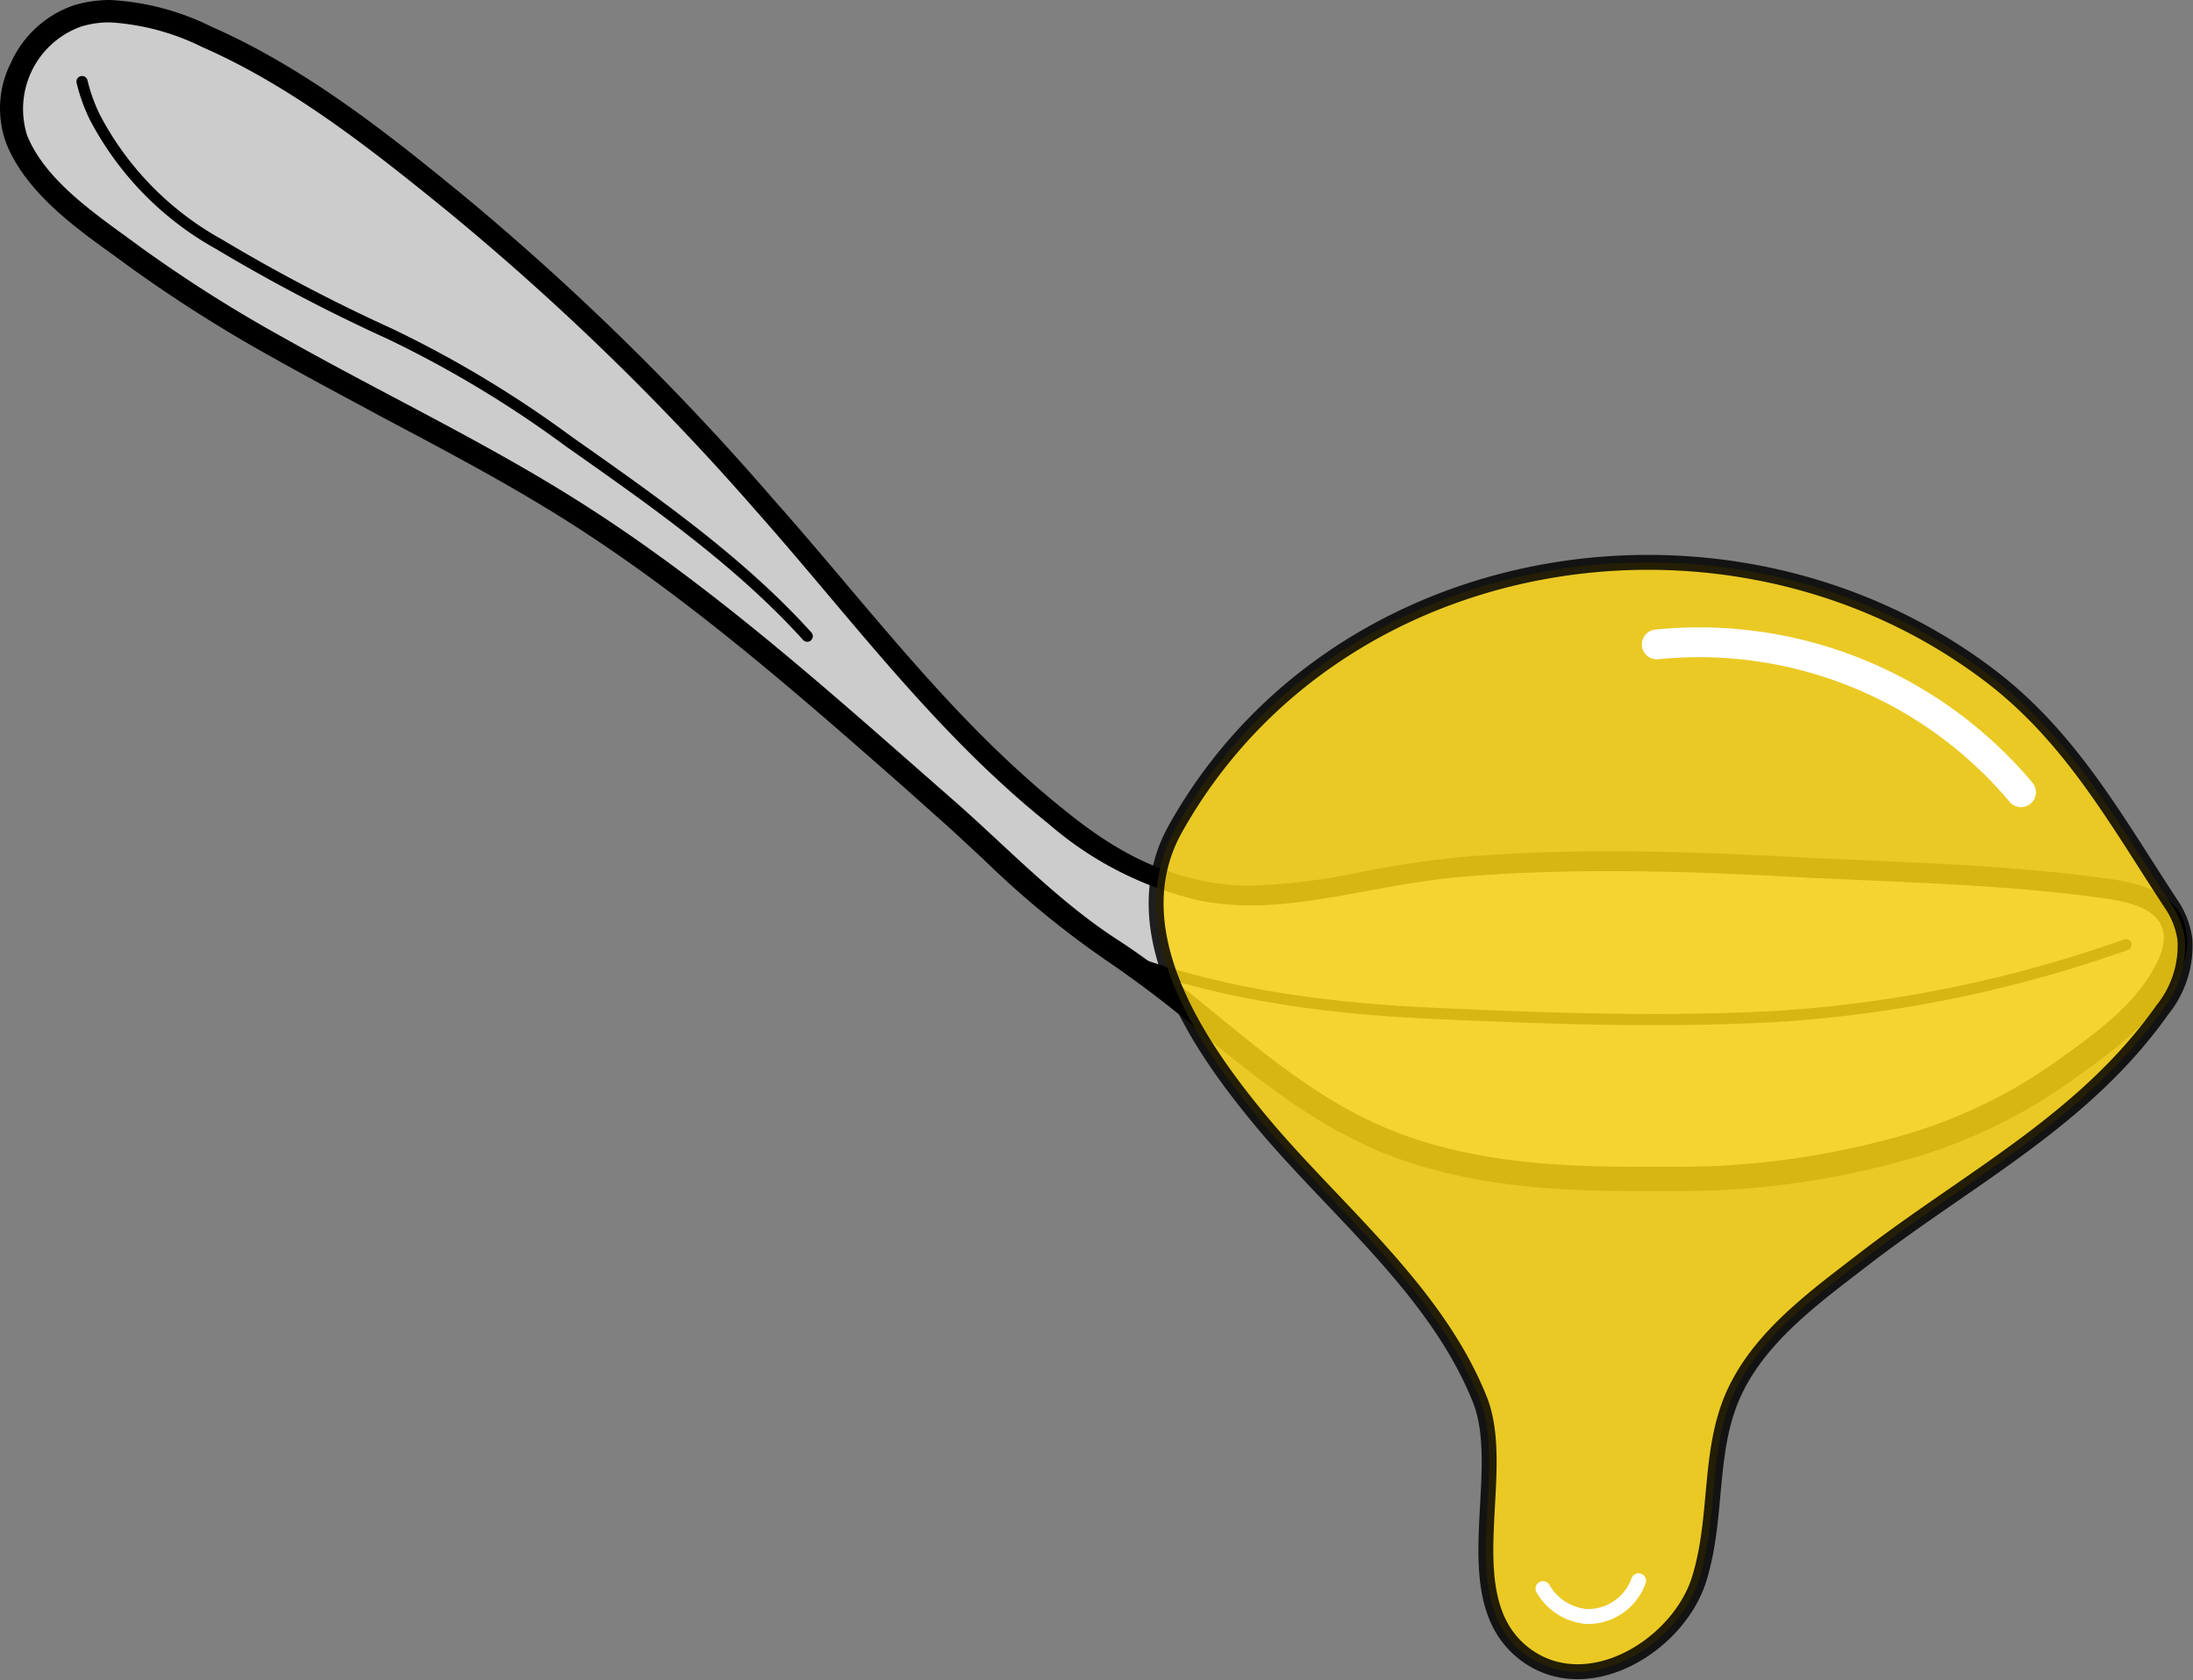 <svg xmlns="http://www.w3.org/2000/svg" viewBox="0 0 147.03 112.63"><rect x="0" y="0" width="147.03" height="112.63" fill="#808080" stroke="none"/><defs><style>.cls-1{fill:#ccc;}.cls-2,.cls-4,.cls-5{fill:none;}.cls-2,.cls-3{stroke:#000;}.cls-2,.cls-3,.cls-4,.cls-5{stroke-linecap:round;}.cls-2,.cls-4{stroke-miterlimit:10;}.cls-2{stroke-width:0.75px;}.cls-3{fill:#fcd615;opacity:0.85;}.cls-3,.cls-5{stroke-linejoin:round;}.cls-4,.cls-5{stroke:#fff;}.cls-4{stroke-width:2px;}</style></defs><g id="Layer_2" data-name="Layer 2"><g id="Layer_1-2" data-name="Layer 1"><path class="cls-1" d="M109.83,79c-5.44,0-11.22-.3-16.68-2.46-4.64-1.84-8.38-4.9-12-7.85a75.33,75.33,0,0,0-6.63-5,61.31,61.31,0,0,1-8-6.65c-1-.94-2-1.88-3.05-2.77l-2.23-2c-7.26-6.38-14.76-13-23.11-18.21-3.85-2.41-8-4.62-12.05-6.75-2.42-1.28-4.92-2.61-7.33-4A95.21,95.21,0,0,1,9,17.18l-.91-.66C5.53,14.68,2.35,12.4,1.13,9.36a6.08,6.08,0,0,1,.28-4.85A6.52,6.52,0,0,1,5.22,1.06,7.32,7.32,0,0,1,7.4.75a16.8,16.8,0,0,1,6.48,1.72C19.72,5,25,9.1,29.8,13l.87.71a174.27,174.27,0,0,1,20.59,20c1.65,1.87,3.28,3.79,4.85,5.65,4.69,5.53,9.11,10.76,14.7,15.23,3.6,2.85,6.42,4.29,9.76,5a15.6,15.6,0,0,0,3.28.32,43.32,43.32,0,0,0,7.6-.94,65.14,65.14,0,0,1,6.73-1c3-.25,6.22-.37,9.73-.37s7.28.12,12.21.38c1.65.09,3.31.16,5,.23,5.31.24,10.79.48,16.11,1.22,1.63.23,3.6.67,4.36,2.12a3.59,3.59,0,0,1-.29,3.35c-1.45,2.88-4.23,4.87-6.68,6.62l-.38.28a35,35,0,0,1-9.88,4.83,55.55,55.55,0,0,1-15.75,2.29Z"/><path d="M7.39,1.5a16.08,16.08,0,0,1,6.18,1.66c5.77,2.53,10.89,6.51,15.76,10.45l.87.71A174.73,174.73,0,0,1,50.7,34.26c6.41,7.23,12,14.89,19.64,21a23.34,23.34,0,0,0,10.08,5.11,17.23,17.23,0,0,0,3.42.33c4.55,0,9.19-1.52,14.41-1.94,3.21-.26,6.43-.36,9.66-.36,4,0,8.11.16,12.16.38,7,.37,14.11.48,21,1.44,2.47.35,5.13,1.16,3.5,4.39-1.44,2.86-4.29,4.81-6.83,6.63a33.87,33.87,0,0,1-9.66,4.72,54.74,54.74,0,0,1-15.53,2.26l-2.76,0c-5.57,0-11.17-.34-16.41-2.41C86.21,72.94,81.29,67.13,74.93,63c-4-2.58-7.44-6.23-11-9.35-8.18-7.16-16.2-14.45-25.44-20.24-6.19-3.88-13-7.12-19.42-10.74a94.59,94.59,0,0,1-9.63-6.09c-2.69-2-6.33-4.32-7.62-7.5a5.87,5.87,0,0,1,3.62-7.3A6.43,6.43,0,0,1,7.39,1.5m0-1.5A8.47,8.47,0,0,0,5,.34,7.18,7.18,0,0,0,.74,4.19,6.77,6.77,0,0,0,.43,9.64c1.31,3.24,4.58,5.6,7.22,7.49l.9.66A95.52,95.52,0,0,0,18.34,24c2.42,1.36,4.93,2.69,7.35,4,4,2.12,8.17,4.32,12,6.72,8.29,5.2,15.77,11.77,23,18.13l2.24,2c1,.88,2,1.83,3,2.75a62.61,62.61,0,0,0,8.16,6.73,76.3,76.3,0,0,1,6.56,5c3.66,3,7.45,6.08,12.19,8,5.58,2.21,11.45,2.52,17,2.52l2.77,0a56,56,0,0,0,16-2.33,35.4,35.4,0,0,0,10.09-4.94l.38-.27c2.52-1.8,5.38-3.85,6.91-6.89a4.28,4.28,0,0,0,.28-4c-.92-1.75-3.11-2.26-4.91-2.51-5.36-.75-10.86-1-16.18-1.23-1.67-.07-3.33-.14-5-.23-4.94-.26-8.72-.38-12.24-.38s-6.73.12-9.79.37a65.89,65.89,0,0,0-6.81,1,42.11,42.11,0,0,1-7.47.93,15.58,15.58,0,0,1-3.12-.3c-3.21-.65-6-2-9.45-4.82-5.52-4.42-9.93-9.62-14.59-15.13-1.57-1.86-3.2-3.78-4.86-5.65A175.07,175.07,0,0,0,31.14,13.16l-.4-.33-.47-.38c-4.89-4-10.17-8.06-16.09-10.66A17.3,17.3,0,0,0,7.39,0Z"/><path class="cls-2" d="M142.54,63.33a86.34,86.34,0,0,1-23.39,4.81c-7.7.42-15.41.14-23.1-.21-7.12-.32-14.43-1.27-21.12-3.85"/><path class="cls-2" d="M5.5,5.47a11.63,11.63,0,0,0,.86,2.39,20.73,20.73,0,0,0,8.32,8.51,115.43,115.43,0,0,0,11.44,6,74.14,74.14,0,0,1,12,7.22c5.57,3.92,11.43,8,16,13.06"/><path class="cls-3" d="M145.57,60.61c-3.65-5.55-6.73-11.21-12.2-15.35-17.3-13.09-43.82-8.88-54.56,10.29-3.66,6.54,1.17,14,5.24,19,5,6.21,12.14,11.69,15.17,19.28,2,5.06-1.94,13.49,3.15,17.16,4.22,3,10.19-.75,11.55-5.13s.49-9,2.6-13c1.85-3.56,5.4-6.1,8.55-8.53,7.05-5.42,14.69-9.26,19.9-16.62A6.85,6.85,0,0,0,146.49,63,5.51,5.51,0,0,0,145.57,60.61Z"/><path class="cls-4" d="M111.08,43.2a28.21,28.21,0,0,1,24.42,9.91"/><path class="cls-5" d="M103.45,106.5a3.75,3.75,0,0,0,2.94,1.87,3.61,3.61,0,0,0,3.47-2.4"/></g></g></svg>